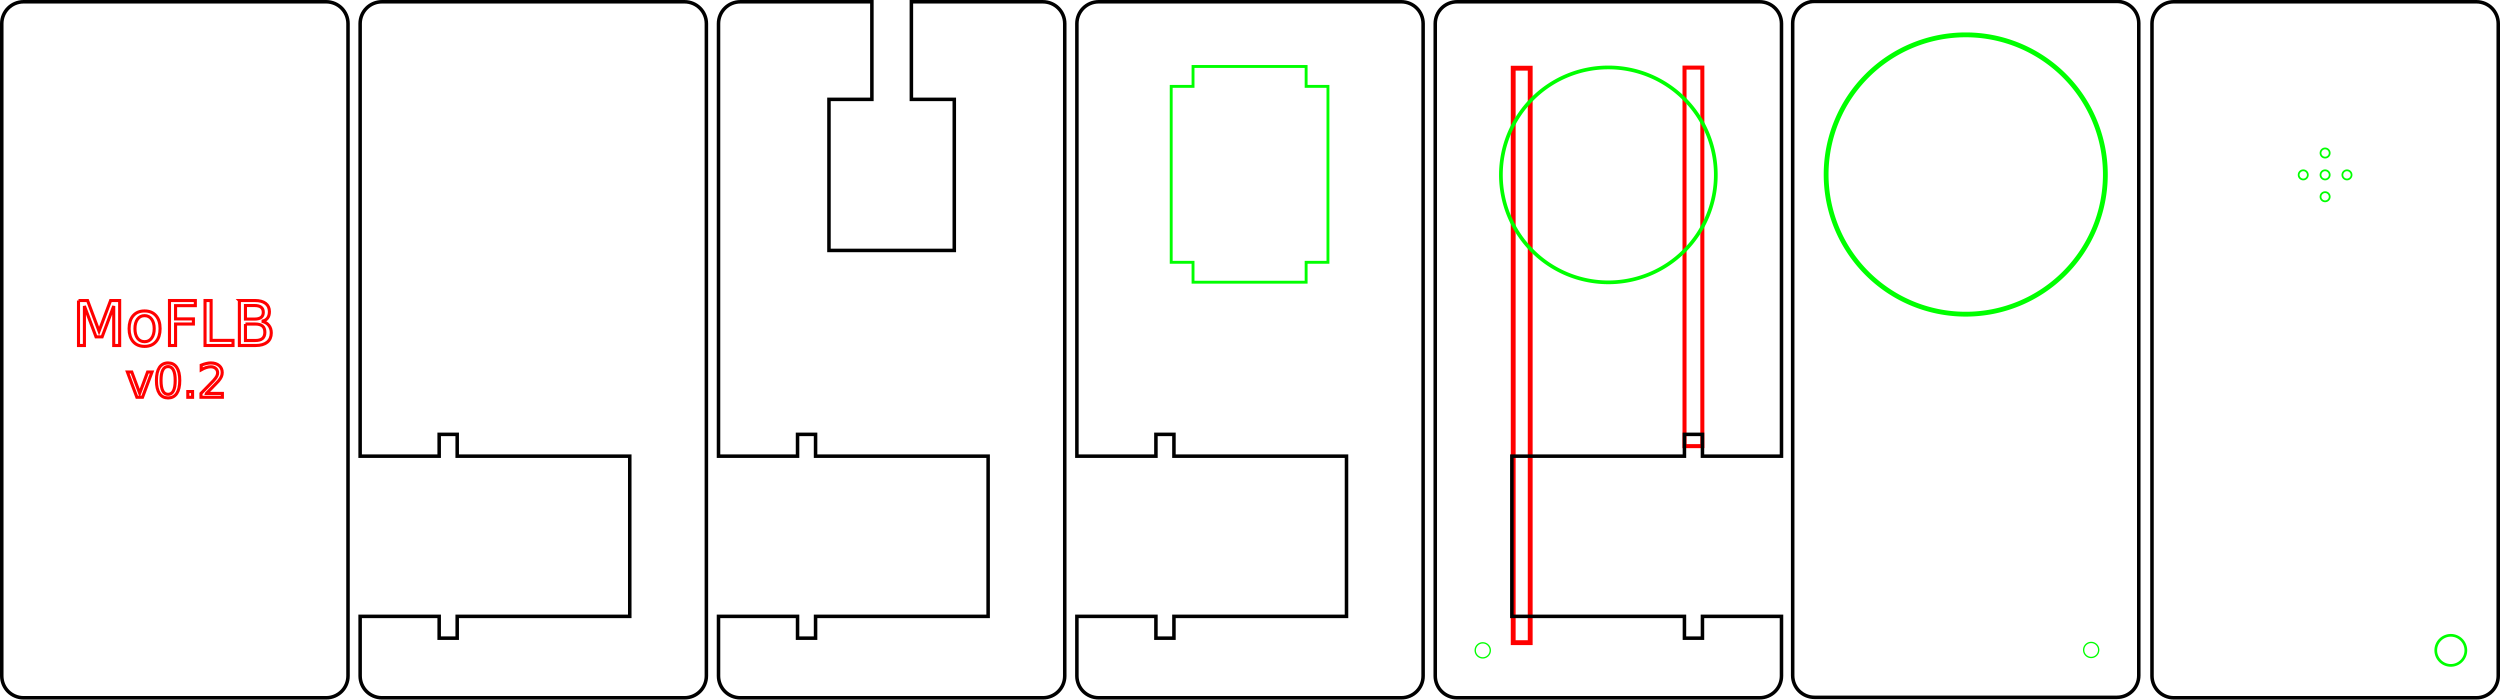 <?xml version="1.0" encoding="UTF-8" standalone="no"?>
<!-- Created with Inkscape (http://www.inkscape.org/) -->

<svg
   xmlns:dc="http://purl.org/dc/elements/1.1/"
   xmlns:cc="http://creativecommons.org/ns#"
   xmlns:rdf="http://www.w3.org/1999/02/22-rdf-syntax-ns#"
   xmlns:svg="http://www.w3.org/2000/svg"
   xmlns="http://www.w3.org/2000/svg"
   xmlns:sodipodi="http://sodipodi.sourceforge.net/DTD/sodipodi-0.dtd"
   xmlns:inkscape="http://www.inkscape.org/namespaces/inkscape"
   width="228.719mm"
   height="64mm"
   viewBox="0 0 810.422 226.772"
   id="svg2"
   version="1.1"
   inkscape:version="0.91 r13725"
   sodipodi:docname="v0.2_moflb_4mm.svg">
  <defs
     id="defs4" />
  <sodipodi:namedview
     id="base"
     pagecolor="#ffffff"
     bordercolor="#666666"
     borderopacity="1.0"
     inkscape:pageopacity="0.0"
     inkscape:pageshadow="2"
     inkscape:zoom="1.1472196"
     inkscape:cx="335.36012"
     inkscape:cy="111.64263"
     inkscape:document-units="mm"
     inkscape:current-layer="layer1"
     showgrid="false"
     inkscape:window-width="1600"
     inkscape:window-height="836"
     inkscape:window-x="0"
     inkscape:window-y="27"
     inkscape:window-maximized="1"
     fit-margin-top="0"
     fit-margin-left="0"
     fit-margin-right="0"
     fit-margin-bottom="0" />
  <g
     inkscape:label="Layer 1"
     inkscape:groupmode="layer"
     id="layer1"
     transform="translate(2.16,-827.859)">
    <g
       id="g4160-1"
       transform="translate(116.376,-2)" />
    <g
       id="g4160-7"
       transform="translate(232.751,-2)" />
    <g
       id="g4160-9"
       transform="matrix(-1,0,0,1,462.507,-1.99)" />
    <g
       id="g5268"
       transform="translate(112.997,2.269)">
      <path
         style="opacity:1;fill:none;fill-opacity:1;stroke:#000000;stroke-width:1.145;stroke-miterlimit:4;stroke-dasharray:none"
         d="m 589.538,826.163 98.067,0 c 3.926,0 7.087,3.161 7.087,7.087 l 0,211.453 c 0,3.926 -3.161,7.087 -7.087,7.087 l -98.067,0 c -3.926,0 -7.087,-3.161 -7.087,-7.087 l 0,-211.453 c 0,-3.926 3.161,-7.087 7.087,-7.087 z"
         id="rect4155-75"
         inkscape:connector-curvature="0" />
      <path
         style="opacity:1;fill:none;fill-opacity:1;stroke:#00ff00;stroke-width:0.881;stroke-miterlimit:4;stroke-dasharray:none"
         d="m 684.194,1036.417 a 4.874,4.874 0 0 1 -4.874,4.874 4.874,4.874 0 0 1 -4.874,-4.874 4.874,4.874 0 0 1 4.874,-4.875 4.874,4.874 0 0 1 4.874,4.875 z"
         id="path4152-1"
         inkscape:connector-curvature="0" />
      <path
         inkscape:connector-curvature="0"
         id="path4674-8"
         d="m 647.142,882.285 a 1.484,1.484 0 0 1 -1.484,1.484 1.484,1.484 0 0 1 -1.484,-1.484 1.484,1.484 0 0 1 1.484,-1.484 1.484,1.484 0 0 1 1.484,1.484 z"
         style="opacity:1;fill:none;fill-opacity:1;stroke:#00ff00;stroke-width:0.576;stroke-miterlimit:4;stroke-dasharray:none" />
      <path
         inkscape:connector-curvature="0"
         id="path4674-4-3"
         d="m 632.968,882.283 a 1.484,1.484 0 0 1 -1.484,1.484 1.484,1.484 0 0 1 -1.484,-1.484 1.484,1.484 0 0 1 1.484,-1.484 1.484,1.484 0 0 1 1.484,1.484 z"
         style="opacity:1;fill:none;fill-opacity:1;stroke:#00ff00;stroke-width:0.576;stroke-miterlimit:4;stroke-dasharray:none" />
      <path
         inkscape:connector-curvature="0"
         id="path4674-47-1"
         d="m 640.056,875.197 a 1.484,1.484 0 0 1 -1.484,1.484 1.484,1.484 0 0 1 -1.484,-1.484 1.484,1.484 0 0 1 1.484,-1.484 1.484,1.484 0 0 1 1.484,1.484 z"
         style="opacity:1;fill:none;fill-opacity:1;stroke:#00ff00;stroke-width:0.576;stroke-miterlimit:4;stroke-dasharray:none" />
      <path
         inkscape:connector-curvature="0"
         id="path4674-6-8"
         d="m 640.056,889.37 a 1.484,1.484 0 0 1 -1.484,1.484 1.484,1.484 0 0 1 -1.484,-1.484 1.484,1.484 0 0 1 1.484,-1.484 1.484,1.484 0 0 1 1.484,1.484 z"
         style="opacity:1;fill:none;fill-opacity:1;stroke:#00ff00;stroke-width:0.576;stroke-miterlimit:4;stroke-dasharray:none" />
      <path
         inkscape:connector-curvature="0"
         id="path4674-3-9"
         d="m 640.055,882.283 a 1.484,1.484 0 0 1 -1.484,1.484 1.484,1.484 0 0 1 -1.484,-1.484 1.484,1.484 0 0 1 1.484,-1.484 1.484,1.484 0 0 1 1.484,1.484 z"
         style="opacity:1;fill:none;fill-opacity:1;stroke:#00ff00;stroke-width:0.576;stroke-miterlimit:4;stroke-dasharray:none" />
    </g>
    <path
       style="opacity:1;fill:none;fill-opacity:1;stroke:#000000;stroke-width:1.145;stroke-miterlimit:4;stroke-dasharray:none"
       d="m 237.844,828.434 c -3.926,0 -7.086,3.16 -7.086,7.086 l 0,140.213 25.621,0 0,-7.072 5.842,0 0,7.072 55.939,0 0,51.934 -55.939,0 0,7.072 -5.842,0 0,-7.072 -25.621,0 0,19.307 c 0,3.926 3.16,7.086 7.086,7.086 l 98.068,0 c 3.926,0 7.086,-3.16 7.086,-7.086 l 0,-211.453 c 0,-3.926 -3.16,-7.086 -7.086,-7.086 l -42.631,0 0,31.633 13.909,0 0,48.973 -40.625,0 0,-48.973 13.911,0 0,-31.633 z"
       id="rect4155-4"
       inkscape:connector-curvature="0"
       sodipodi:nodetypes="ssccccccccccccssssssccccccccs" />
    <g
       id="g6045"
       transform="matrix(0.998,0,0,1,98.592,0.882)">
      <path
         style="opacity:1;fill:none;fill-opacity:1;stroke:#00ff00;stroke-width:0.437;stroke-miterlimit:4;stroke-dasharray:none"
         d="m 580.738,1037.676 a 2.439,2.439 0 0 1 -2.439,2.439 2.439,2.439 0 0 1 -2.439,-2.439 2.439,2.439 0 0 1 2.439,-2.439 2.439,2.439 0 0 1 2.439,2.439 z"
         id="path4150-98"
         inkscape:connector-curvature="0" />
      <g
         transform="translate(15.989,0)"
         id="g6029">
        <path
           inkscape:connector-curvature="0"
           id="path4134-9-0"
           d="m 566.915,883.55 a 45.349,45.274 0 0 1 -45.349,45.274 45.349,45.274 0 0 1 -45.349,-45.274 45.349,45.274 0 0 1 45.349,-45.274 45.349,45.274 0 0 1 45.349,45.274 z"
           style="opacity:1;fill:none;fill-opacity:1;stroke:#00ff00;stroke-width:1.565;stroke-miterlimit:4;stroke-dasharray:none" />
        <path
           inkscape:connector-curvature="0"
           style="opacity:1;fill:none;fill-opacity:1;stroke:#000000;stroke-width:1.146;stroke-miterlimit:4;stroke-dasharray:none"
           d="m 472.453,827.438 c -3.932,0 -7.099,3.16 -7.099,7.085 l 0,211.423 c 0,3.925 3.167,7.087 7.099,7.087 l 98.219,0 c 3.932,0 7.097,-3.162 7.097,-7.087 l 0,-211.423 c 0,-3.925 -3.165,-7.085 -7.097,-7.085 z"
           id="rect4155-30-8-0"
           sodipodi:nodetypes="sssssssss" />
      </g>
    </g>
    <path
       style="opacity:1;fill:none;fill-opacity:1;stroke:#000000;stroke-width:1.145;stroke-miterlimit:4;stroke-dasharray:none"
       d="m 121.673,828.432 c -3.926,0 -7.088,3.16 -7.088,7.086 l 0,140.215 25.621,0 0,-7.072 5.842,0 0,7.072 55.939,0 0,51.934 -55.939,0 0,7.072 -5.842,0 0,-7.072 -25.621,0 0,19.305 c 0,3.926 3.162,7.088 7.088,7.088 l 98.066,0 c 3.926,0 7.086,-3.162 7.086,-7.088 l 0,-211.453 c 0,-3.926 -3.16,-7.086 -7.086,-7.086 l -98.066,0 z"
       id="rect4155-30-1"
       inkscape:connector-curvature="0" />
    <g
       transform="translate(-2.16,3.046)"
       id="g6111">
      <path
         style="opacity:1;fill:none;fill-opacity:1;stroke:#000000;stroke-width:1.145;stroke-miterlimit:4;stroke-dasharray:none"
         d="m 7.659,825.386 98.067,0 c 3.926,0 7.087,3.161 7.087,7.087 l 0,211.453 c 0,3.926 -3.161,7.087 -7.087,7.087 l -98.067,0 c -3.926,0 -7.087,-3.161 -7.087,-7.087 l 0,-211.453 c 0,-3.926 3.161,-7.087 7.087,-7.087 z"
         id="rect4155-2"
         inkscape:connector-curvature="0" />
      <g
         transform="translate(-74.5,-148.882)"
         id="text4613"
         style="font-style:normal;font-weight:normal;font-size:40px;line-height:125%;font-family:sans-serif;letter-spacing:0px;word-spacing:0px;fill:none;fill-opacity:1;stroke:#ff0000;stroke-width:1px;stroke-linecap:butt;stroke-linejoin:miter;stroke-opacity:1">
        <path
           inkscape:connector-curvature="0"
           id="path4983"
           style="font-size:20px;fill:none;stroke:#ff0000"
           d="m 99.948,1071.117 2.939,0 3.721,9.922 3.74,-9.922 2.939,0 0,14.58 -1.924,0 0,-12.803 -3.76,10 -1.982,0 -3.76,-10 0,12.803 -1.914,0 0,-14.58 z" />
        <path
           inkscape:connector-curvature="0"
           id="path4985"
           style="font-size:20px;fill:none;stroke:#ff0000"
           d="m 121.373,1076.02 q -1.445,0 -2.285,1.133 -0.84,1.123 -0.84,3.086 0,1.963 0.83,3.096 0.84,1.123 2.295,1.123 1.436,0 2.275,-1.133 0.84,-1.133 0.84,-3.086 0,-1.943 -0.84,-3.076 -0.84,-1.143 -2.275,-1.143 z m 0,-1.523 q 2.344,0 3.682,1.523 1.338,1.524 1.338,4.219 0,2.686 -1.338,4.219 -1.338,1.524 -3.682,1.524 -2.354,0 -3.691,-1.524 -1.328,-1.533 -1.328,-4.219 0,-2.695 1.328,-4.219 1.338,-1.523 3.691,-1.523 z" />
        <path
           inkscape:connector-curvature="0"
           id="path4987"
           style="font-size:20px;fill:none;stroke:#ff0000"
           d="m 129.44,1071.117 8.379,0 0,1.66 -6.406,0 0,4.297 5.781,0 0,1.66 -5.781,0 0,6.963 -1.973,0 0,-14.58 z" />
        <path
           inkscape:connector-curvature="0"
           id="path4989"
           style="font-size:20px;fill:none;stroke:#ff0000"
           d="m 140.963,1071.117 1.973,0 0,12.92 7.1,0 0,1.66 -9.072,0 0,-14.58 z" />
        <path
           inkscape:connector-curvature="0"
           id="path4991"
           style="font-size:20px;fill:none;stroke:#ff0000"
           d="m 154.069,1078.734 0,5.342 3.164,0 q 1.592,0 2.354,-0.654 0.771,-0.664 0.771,-2.022 0,-1.367 -0.771,-2.012 -0.762,-0.654 -2.354,-0.654 l -3.164,0 z m 0,-5.996 0,4.394 2.92,0 q 1.445,0 2.148,-0.537 0.713,-0.547 0.713,-1.66 0,-1.103 -0.713,-1.65 -0.703,-0.547 -2.148,-0.547 l -2.92,0 z m -1.973,-1.621 5.039,0 q 2.256,0 3.477,0.938 1.221,0.938 1.221,2.666 0,1.338 -0.625,2.129 -0.625,0.791 -1.836,0.986 1.455,0.312 2.256,1.309 0.811,0.986 0.811,2.471 0,1.953 -1.328,3.018 -1.328,1.065 -3.779,1.065 l -5.234,0 0,-14.58 z" />
      </g>
      <g
         id="text6098"
         style="font-style:normal;font-weight:normal;font-size:40px;line-height:125%;font-family:sans-serif;letter-spacing:0px;word-spacing:0px;fill:#000000;fill-opacity:1;stroke:none;stroke-width:1px;stroke-linecap:butt;stroke-linejoin:miter;stroke-opacity:1">
        <path
           inkscape:connector-curvature="0"
           id="path6103"
           style="font-size:15px;fill:none;stroke:#ff0000"
           d="m 41.294,945.397 1.428,0 2.563,6.885 2.563,-6.885 1.428,0 -3.076,8.203 -1.831,0 -3.076,-8.203 z" />
        <path
           inkscape:connector-curvature="0"
           id="path6105"
           style="font-size:15px;fill:none;stroke:#ff0000"
           d="m 54.492,943.64 q -1.143,0 -1.721,1.128 -0.571,1.121 -0.571,3.376 0,2.249 0.571,3.376 0.579,1.121 1.721,1.121 1.15,0 1.721,-1.121 0.579,-1.128 0.579,-3.376 0,-2.256 -0.579,-3.376 -0.571,-1.128 -1.721,-1.128 z m 0,-1.172 q 1.838,0 2.805,1.458 0.974,1.45 0.974,4.219 0,2.761 -0.974,4.219 -0.967,1.45 -2.805,1.45 -1.838,0 -2.812,-1.45 -0.967,-1.458 -0.967,-4.219 0,-2.769 0.967,-4.219 0.974,-1.458 2.812,-1.458 z" />
        <path
           inkscape:connector-curvature="0"
           id="path6107"
           style="font-size:15px;fill:none;stroke:#ff0000"
           d="m 60.879,951.74 1.545,0 0,1.86 -1.545,0 0,-1.86 z" />
        <path
           inkscape:connector-curvature="0"
           id="path6109"
           style="font-size:15px;fill:none;stroke:#ff0000"
           d="m 66.929,952.355 5.164,0 0,1.245 -6.943,0 0,-1.245 q 0.842,-0.872 2.292,-2.336 1.458,-1.472 1.831,-1.897 0.71,-0.798 0.989,-1.348 0.286,-0.557 0.286,-1.091 0,-0.872 -0.615,-1.421 -0.608,-0.549 -1.589,-0.549 -0.696,0 -1.472,0.242 -0.769,0.242 -1.648,0.732 l 0,-1.494 q 0.894,-0.359 1.67,-0.542 0.776,-0.183 1.421,-0.183 1.699,0 2.71,0.85 1.011,0.85 1.011,2.271 0,0.674 -0.256,1.282 -0.249,0.601 -0.916,1.421 -0.183,0.212 -1.165,1.23 -0.981,1.011 -2.769,2.834 z" />
      </g>
    </g>
    <g
       id="g6458"
       transform="translate(1.2e-7,-7.3420897e-6)">
      <path
         inkscape:connector-curvature="0"
         id="rect4155-30"
         d="m 354.019,828.432 c -3.926,0 -7.088,3.16 -7.088,7.086 l 0,140.215 25.621,0 0,-7.072 5.842,0 0,7.072 55.939,0 0,51.934 -55.939,0 0,7.072 -5.842,0 0,-7.072 -25.621,0 0,19.305 c 0,3.926 3.162,7.088 7.088,7.088 l 98.066,0 c 3.926,0 7.086,-3.162 7.086,-7.088 l 0,-211.453 c 0,-3.926 -3.16,-7.086 -7.086,-7.086 l -98.066,0 z"
         style="opacity:1;fill:none;fill-opacity:1;stroke:#000000;stroke-width:1.145;stroke-miterlimit:4;stroke-dasharray:none" />
      <path
         id="rect4136-7-6"
         d="m 384.584,849.407 0,6.45 -7.077,0 0,57.031 7.077,0 0,6.45 36.662,0 0,-6.45 7.077,0 0,-57.031 -7.077,0 0,-6.45 z"
         style="opacity:1;fill:none;fill-opacity:1;stroke:#00ff00;stroke-width:0.935;stroke-miterlimit:4;stroke-dasharray:none"
         inkscape:connector-curvature="0"
         sodipodi:nodetypes="ccccccccccccc" />
    </g>
    <g
       id="g4198">
      <path
         style="opacity:1;fill:none;fill-opacity:1;stroke:#ff0000;stroke-width:1.308;stroke-miterlimit:4;stroke-dasharray:none"
         d="m 549.686,849.774 -5.778,0 0,122.707 5.778,0 z"
         id="rect4158-8"
         inkscape:connector-curvature="0" />
      <path
         style="opacity:1;fill:none;fill-opacity:1;stroke:#ff0000;stroke-width:1.574;stroke-miterlimit:4;stroke-dasharray:none"
         d="m 493.885,849.967 -5.512,0 0,186.221 5.512,0 z"
         id="rect4158-3-50"
         inkscape:connector-curvature="0" />
      <path
         id="rect4155-30-8"
         d="m 568.256,828.432 c 3.926,0 7.088,3.16 7.088,7.086 l 0,140.215 -25.621,0 0,-7.072 -5.842,0 0,7.072 -55.94,0 0,51.934 55.94,0 0,7.072 5.842,0 0,-7.072 25.621,0 0,19.305 c 0,3.926 -3.162,7.088 -7.088,7.088 l -98.067,0 c -3.926,0 -7.086,-3.162 -7.086,-7.088 l 0,-211.453 c 0,-3.926 3.16,-7.086 7.086,-7.086 l 98.067,0 z"
         style="opacity:1;fill:none;fill-opacity:1;stroke:#000000;stroke-width:1.145;stroke-miterlimit:4;stroke-dasharray:none"
         inkscape:connector-curvature="0" />
      <path
         style="opacity:1;fill:none;fill-opacity:1;stroke:#00ff00;stroke-width:1.203;stroke-miterlimit:4;stroke-dasharray:none"
         d="m 484.389,884.552 a 34.832,34.832 0 0 0 34.832,34.832 34.832,34.832 0 0 0 34.832,-34.832 34.832,34.832 0 0 0 -34.832,-34.832 34.832,34.832 0 0 0 -34.832,34.832 z"
         id="path4134-9-4"
         inkscape:connector-curvature="0" />
      <path
         style="opacity:1;fill:none;fill-opacity:1;stroke:#00ff00;stroke-width:0.437;stroke-miterlimit:4;stroke-dasharray:none"
         d="m 476.065,1038.685 a 2.437,2.439 0 0 0 2.437,2.439 2.437,2.439 0 0 0 2.437,-2.439 2.437,2.439 0 0 0 -2.437,-2.439 2.437,2.439 0 0 0 -2.437,2.439 z"
         id="path4150-98-8-2"
         inkscape:connector-curvature="0" />
    </g>
  </g>
</svg>
